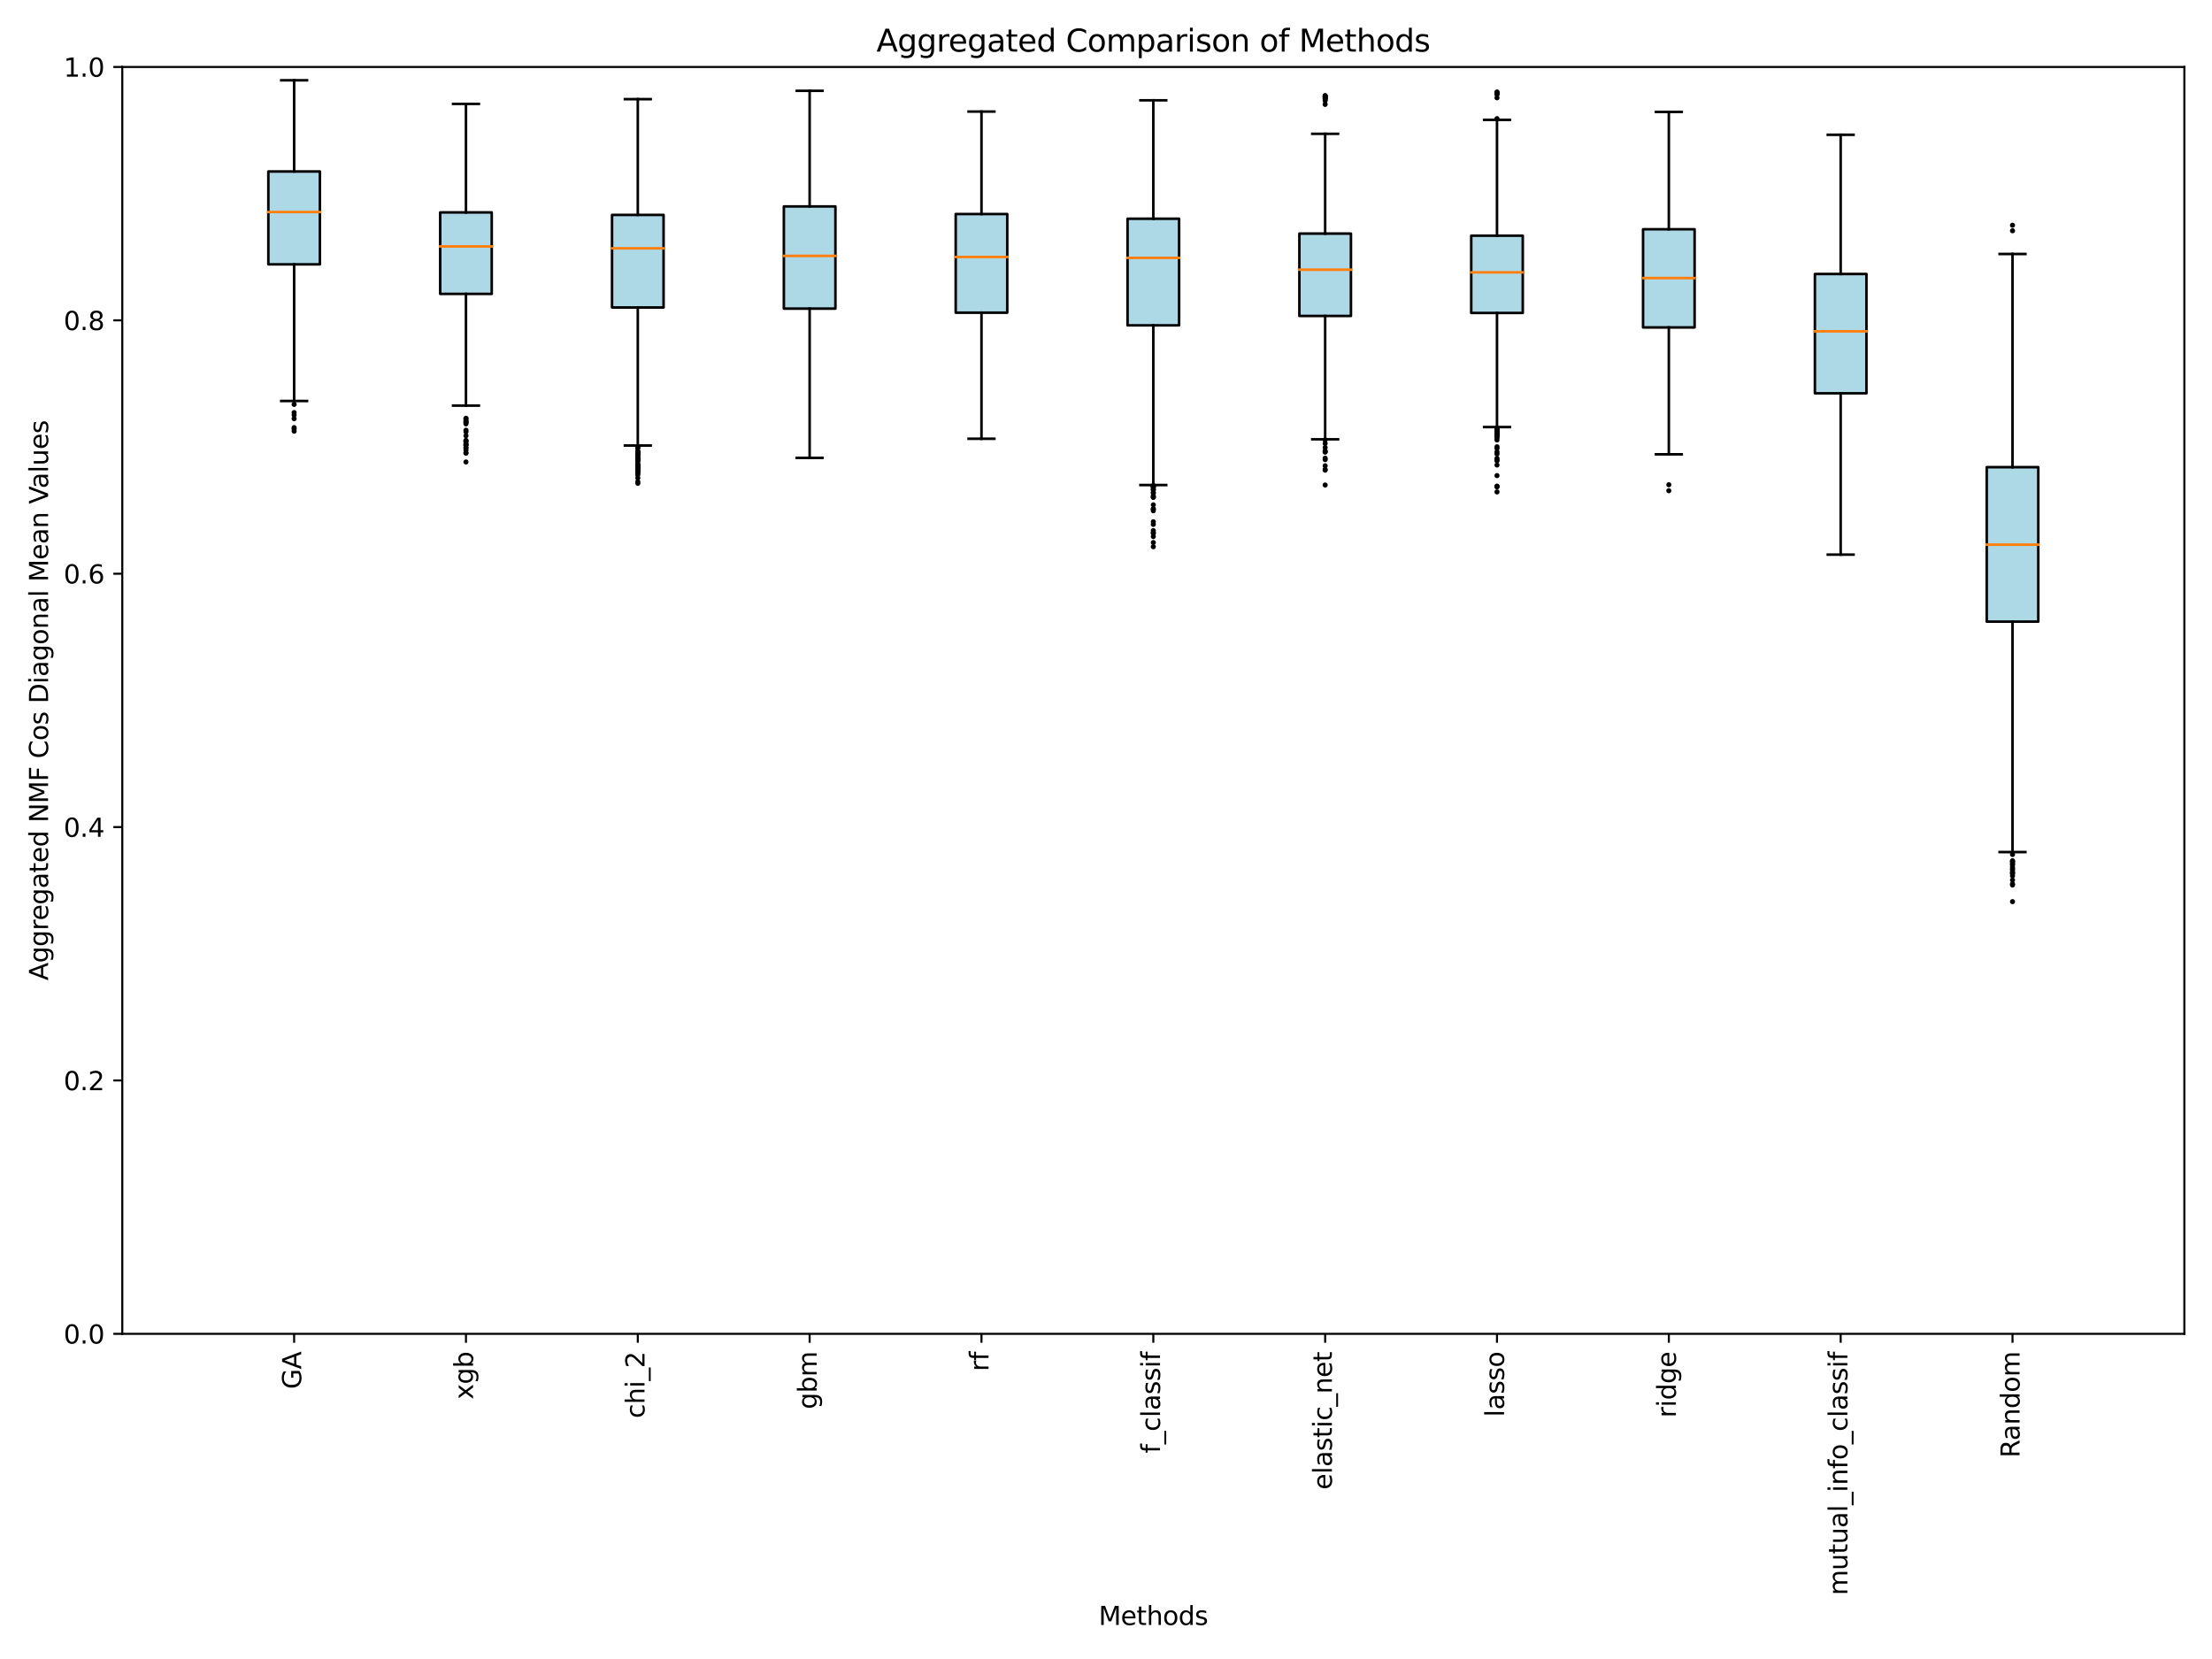 <?xml version="1.0" encoding="utf-8" standalone="no"?>
<!DOCTYPE svg PUBLIC "-//W3C//DTD SVG 1.1//EN"
  "http://www.w3.org/Graphics/SVG/1.1/DTD/svg11.dtd">
<svg xmlns:xlink="http://www.w3.org/1999/xlink" width="864pt" height="648pt" viewBox="0 0 864 648" xmlns="http://www.w3.org/2000/svg" version="1.1">
 <defs>
  <style type="text/css">*{stroke-linejoin: round; stroke-linecap: butt}</style>
 </defs>
 <g id="figure_1">
  <g id="patch_1">
   <path d="M 0 648 
L 864 648 
L 864 0 
L 0 0 
z
" style="fill: #ffffff"/>
  </g>
  <g id="axes_1">
   <g id="patch_2">
    <path d="M 47.765 520.99 
L 853.2 520.99 
L 853.2 26.16 
L 47.765 26.16 
z
" style="fill: #ffffff"/>
   </g>
   <g id="matplotlib.axis_1">
    <g id="xtick_1">
     <g id="line2d_1">
      <defs>
       <path id="m4164002f23" d="M 0 0 
L 0 3.5 
" style="stroke: #000000; stroke-width: 0.8"/>
      </defs>
      <g>
       <use xlink:href="#m4164002f23" x="114.885" y="520.99" style="stroke: #000000; stroke-width: 0.8"/>
      </g>
     </g>
     <g id="text_1">
      <!-- GA -->
      <g transform="translate(117.644 542.579) rotate(-90) scale(0.1 -0.1)">
       <defs>
        <path id="DejaVuSans-47" d="M 3809 666 
L 3809 1919 
L 2778 1919 
L 2778 2438 
L 4434 2438 
L 4434 434 
Q 4069 175 3628 42 
Q 3188 -91 2688 -91 
Q 1594 -91 976 548 
Q 359 1188 359 2328 
Q 359 3472 976 4111 
Q 1594 4750 2688 4750 
Q 3144 4750 3555 4637 
Q 3966 4525 4313 4306 
L 4313 3634 
Q 3963 3931 3569 4081 
Q 3175 4231 2741 4231 
Q 1884 4231 1454 3753 
Q 1025 3275 1025 2328 
Q 1025 1384 1454 906 
Q 1884 428 2741 428 
Q 3075 428 3337 486 
Q 3600 544 3809 666 
z
" transform="scale(0.016)"/>
        <path id="DejaVuSans-41" d="M 2188 4044 
L 1331 1722 
L 3047 1722 
L 2188 4044 
z
M 1831 4666 
L 2547 4666 
L 4325 0 
L 3669 0 
L 3244 1197 
L 1141 1197 
L 716 0 
L 50 0 
L 1831 4666 
z
" transform="scale(0.016)"/>
       </defs>
       <use xlink:href="#DejaVuSans-47"/>
       <use xlink:href="#DejaVuSans-41" x="77.49"/>
      </g>
     </g>
    </g>
    <g id="xtick_2">
     <g id="line2d_2">
      <g>
       <use xlink:href="#m4164002f23" x="182.004" y="520.99" style="stroke: #000000; stroke-width: 0.8"/>
      </g>
     </g>
     <g id="text_2">
      <!-- xgb -->
      <g transform="translate(184.764 546.606) rotate(-90) scale(0.1 -0.1)">
       <defs>
        <path id="DejaVuSans-78" d="M 3513 3500 
L 2247 1797 
L 3578 0 
L 2900 0 
L 1881 1375 
L 863 0 
L 184 0 
L 1544 1831 
L 300 3500 
L 978 3500 
L 1906 2253 
L 2834 3500 
L 3513 3500 
z
" transform="scale(0.016)"/>
        <path id="DejaVuSans-67" d="M 2906 1791 
Q 2906 2416 2648 2759 
Q 2391 3103 1925 3103 
Q 1463 3103 1205 2759 
Q 947 2416 947 1791 
Q 947 1169 1205 825 
Q 1463 481 1925 481 
Q 2391 481 2648 825 
Q 2906 1169 2906 1791 
z
M 3481 434 
Q 3481 -459 3084 -895 
Q 2688 -1331 1869 -1331 
Q 1566 -1331 1297 -1286 
Q 1028 -1241 775 -1147 
L 775 -588 
Q 1028 -725 1275 -790 
Q 1522 -856 1778 -856 
Q 2344 -856 2625 -561 
Q 2906 -266 2906 331 
L 2906 616 
Q 2728 306 2450 153 
Q 2172 0 1784 0 
Q 1141 0 747 490 
Q 353 981 353 1791 
Q 353 2603 747 3093 
Q 1141 3584 1784 3584 
Q 2172 3584 2450 3431 
Q 2728 3278 2906 2969 
L 2906 3500 
L 3481 3500 
L 3481 434 
z
" transform="scale(0.016)"/>
        <path id="DejaVuSans-62" d="M 3116 1747 
Q 3116 2381 2855 2742 
Q 2594 3103 2138 3103 
Q 1681 3103 1420 2742 
Q 1159 2381 1159 1747 
Q 1159 1113 1420 752 
Q 1681 391 2138 391 
Q 2594 391 2855 752 
Q 3116 1113 3116 1747 
z
M 1159 2969 
Q 1341 3281 1617 3432 
Q 1894 3584 2278 3584 
Q 2916 3584 3314 3078 
Q 3713 2572 3713 1747 
Q 3713 922 3314 415 
Q 2916 -91 2278 -91 
Q 1894 -91 1617 61 
Q 1341 213 1159 525 
L 1159 0 
L 581 0 
L 581 4863 
L 1159 4863 
L 1159 2969 
z
" transform="scale(0.016)"/>
       </defs>
       <use xlink:href="#DejaVuSans-78"/>
       <use xlink:href="#DejaVuSans-67" x="59.18"/>
       <use xlink:href="#DejaVuSans-62" x="122.656"/>
      </g>
     </g>
    </g>
    <g id="xtick_3">
     <g id="line2d_3">
      <g>
       <use xlink:href="#m4164002f23" x="249.124" y="520.99" style="stroke: #000000; stroke-width: 0.8"/>
      </g>
     </g>
     <g id="text_3">
      <!-- chi_2 -->
      <g transform="translate(251.744 553.967) rotate(-90) scale(0.1 -0.1)">
       <defs>
        <path id="DejaVuSans-63" d="M 3122 3366 
L 3122 2828 
Q 2878 2963 2633 3030 
Q 2388 3097 2138 3097 
Q 1578 3097 1268 2742 
Q 959 2388 959 1747 
Q 959 1106 1268 751 
Q 1578 397 2138 397 
Q 2388 397 2633 464 
Q 2878 531 3122 666 
L 3122 134 
Q 2881 22 2623 -34 
Q 2366 -91 2075 -91 
Q 1284 -91 818 406 
Q 353 903 353 1747 
Q 353 2603 823 3093 
Q 1294 3584 2113 3584 
Q 2378 3584 2631 3529 
Q 2884 3475 3122 3366 
z
" transform="scale(0.016)"/>
        <path id="DejaVuSans-68" d="M 3513 2113 
L 3513 0 
L 2938 0 
L 2938 2094 
Q 2938 2591 2744 2837 
Q 2550 3084 2163 3084 
Q 1697 3084 1428 2787 
Q 1159 2491 1159 1978 
L 1159 0 
L 581 0 
L 581 4863 
L 1159 4863 
L 1159 2956 
Q 1366 3272 1645 3428 
Q 1925 3584 2291 3584 
Q 2894 3584 3203 3211 
Q 3513 2838 3513 2113 
z
" transform="scale(0.016)"/>
        <path id="DejaVuSans-69" d="M 603 3500 
L 1178 3500 
L 1178 0 
L 603 0 
L 603 3500 
z
M 603 4863 
L 1178 4863 
L 1178 4134 
L 603 4134 
L 603 4863 
z
" transform="scale(0.016)"/>
        <path id="DejaVuSans-5f" d="M 3263 -1063 
L 3263 -1509 
L -63 -1509 
L -63 -1063 
L 3263 -1063 
z
" transform="scale(0.016)"/>
        <path id="DejaVuSans-32" d="M 1228 531 
L 3431 531 
L 3431 0 
L 469 0 
L 469 531 
Q 828 903 1448 1529 
Q 2069 2156 2228 2338 
Q 2531 2678 2651 2914 
Q 2772 3150 2772 3378 
Q 2772 3750 2511 3984 
Q 2250 4219 1831 4219 
Q 1534 4219 1204 4116 
Q 875 4013 500 3803 
L 500 4441 
Q 881 4594 1212 4672 
Q 1544 4750 1819 4750 
Q 2544 4750 2975 4387 
Q 3406 4025 3406 3419 
Q 3406 3131 3298 2873 
Q 3191 2616 2906 2266 
Q 2828 2175 2409 1742 
Q 1991 1309 1228 531 
z
" transform="scale(0.016)"/>
       </defs>
       <use xlink:href="#DejaVuSans-63"/>
       <use xlink:href="#DejaVuSans-68" x="54.98"/>
       <use xlink:href="#DejaVuSans-69" x="118.359"/>
       <use xlink:href="#DejaVuSans-5f" x="146.143"/>
       <use xlink:href="#DejaVuSans-32" x="196.143"/>
      </g>
     </g>
    </g>
    <g id="xtick_4">
     <g id="line2d_4">
      <g>
       <use xlink:href="#m4164002f23" x="316.243" y="520.99" style="stroke: #000000; stroke-width: 0.8"/>
      </g>
     </g>
     <g id="text_4">
      <!-- gbm -->
      <g transform="translate(319.003 550.428) rotate(-90) scale(0.1 -0.1)">
       <defs>
        <path id="DejaVuSans-6d" d="M 3328 2828 
Q 3544 3216 3844 3400 
Q 4144 3584 4550 3584 
Q 5097 3584 5394 3201 
Q 5691 2819 5691 2113 
L 5691 0 
L 5113 0 
L 5113 2094 
Q 5113 2597 4934 2840 
Q 4756 3084 4391 3084 
Q 3944 3084 3684 2787 
Q 3425 2491 3425 1978 
L 3425 0 
L 2847 0 
L 2847 2094 
Q 2847 2600 2669 2842 
Q 2491 3084 2119 3084 
Q 1678 3084 1418 2786 
Q 1159 2488 1159 1978 
L 1159 0 
L 581 0 
L 581 3500 
L 1159 3500 
L 1159 2956 
Q 1356 3278 1631 3431 
Q 1906 3584 2284 3584 
Q 2666 3584 2933 3390 
Q 3200 3197 3328 2828 
z
" transform="scale(0.016)"/>
       </defs>
       <use xlink:href="#DejaVuSans-67"/>
       <use xlink:href="#DejaVuSans-62" x="63.477"/>
       <use xlink:href="#DejaVuSans-6d" x="126.953"/>
      </g>
     </g>
    </g>
    <g id="xtick_5">
     <g id="line2d_5">
      <g>
       <use xlink:href="#m4164002f23" x="383.363" y="520.99" style="stroke: #000000; stroke-width: 0.8"/>
      </g>
     </g>
     <g id="text_5">
      <!-- rf -->
      <g transform="translate(386.122 535.621) rotate(-90) scale(0.1 -0.1)">
       <defs>
        <path id="DejaVuSans-72" d="M 2631 2963 
Q 2534 3019 2420 3045 
Q 2306 3072 2169 3072 
Q 1681 3072 1420 2755 
Q 1159 2438 1159 1844 
L 1159 0 
L 581 0 
L 581 3500 
L 1159 3500 
L 1159 2956 
Q 1341 3275 1631 3429 
Q 1922 3584 2338 3584 
Q 2397 3584 2469 3576 
Q 2541 3569 2628 3553 
L 2631 2963 
z
" transform="scale(0.016)"/>
        <path id="DejaVuSans-66" d="M 2375 4863 
L 2375 4384 
L 1825 4384 
Q 1516 4384 1395 4259 
Q 1275 4134 1275 3809 
L 1275 3500 
L 2222 3500 
L 2222 3053 
L 1275 3053 
L 1275 0 
L 697 0 
L 697 3053 
L 147 3053 
L 147 3500 
L 697 3500 
L 697 3744 
Q 697 4328 969 4595 
Q 1241 4863 1831 4863 
L 2375 4863 
z
" transform="scale(0.016)"/>
       </defs>
       <use xlink:href="#DejaVuSans-72"/>
       <use xlink:href="#DejaVuSans-66" x="41.113"/>
      </g>
     </g>
    </g>
    <g id="xtick_6">
     <g id="line2d_6">
      <g>
       <use xlink:href="#m4164002f23" x="450.483" y="520.99" style="stroke: #000000; stroke-width: 0.8"/>
      </g>
     </g>
     <g id="text_6">
      <!-- f_classif -->
      <g transform="translate(453.103 567.632) rotate(-90) scale(0.1 -0.1)">
       <defs>
        <path id="DejaVuSans-6c" d="M 603 4863 
L 1178 4863 
L 1178 0 
L 603 0 
L 603 4863 
z
" transform="scale(0.016)"/>
        <path id="DejaVuSans-61" d="M 2194 1759 
Q 1497 1759 1228 1600 
Q 959 1441 959 1056 
Q 959 750 1161 570 
Q 1363 391 1709 391 
Q 2188 391 2477 730 
Q 2766 1069 2766 1631 
L 2766 1759 
L 2194 1759 
z
M 3341 1997 
L 3341 0 
L 2766 0 
L 2766 531 
Q 2569 213 2275 61 
Q 1981 -91 1556 -91 
Q 1019 -91 701 211 
Q 384 513 384 1019 
Q 384 1609 779 1909 
Q 1175 2209 1959 2209 
L 2766 2209 
L 2766 2266 
Q 2766 2663 2505 2880 
Q 2244 3097 1772 3097 
Q 1472 3097 1187 3025 
Q 903 2953 641 2809 
L 641 3341 
Q 956 3463 1253 3523 
Q 1550 3584 1831 3584 
Q 2591 3584 2966 3190 
Q 3341 2797 3341 1997 
z
" transform="scale(0.016)"/>
        <path id="DejaVuSans-73" d="M 2834 3397 
L 2834 2853 
Q 2591 2978 2328 3040 
Q 2066 3103 1784 3103 
Q 1356 3103 1142 2972 
Q 928 2841 928 2578 
Q 928 2378 1081 2264 
Q 1234 2150 1697 2047 
L 1894 2003 
Q 2506 1872 2764 1633 
Q 3022 1394 3022 966 
Q 3022 478 2636 193 
Q 2250 -91 1575 -91 
Q 1294 -91 989 -36 
Q 684 19 347 128 
L 347 722 
Q 666 556 975 473 
Q 1284 391 1588 391 
Q 1994 391 2212 530 
Q 2431 669 2431 922 
Q 2431 1156 2273 1281 
Q 2116 1406 1581 1522 
L 1381 1569 
Q 847 1681 609 1914 
Q 372 2147 372 2553 
Q 372 3047 722 3315 
Q 1072 3584 1716 3584 
Q 2034 3584 2315 3537 
Q 2597 3491 2834 3397 
z
" transform="scale(0.016)"/>
       </defs>
       <use xlink:href="#DejaVuSans-66"/>
       <use xlink:href="#DejaVuSans-5f" x="35.205"/>
       <use xlink:href="#DejaVuSans-63" x="85.205"/>
       <use xlink:href="#DejaVuSans-6c" x="140.186"/>
       <use xlink:href="#DejaVuSans-61" x="167.969"/>
       <use xlink:href="#DejaVuSans-73" x="229.248"/>
       <use xlink:href="#DejaVuSans-73" x="281.348"/>
       <use xlink:href="#DejaVuSans-69" x="333.447"/>
       <use xlink:href="#DejaVuSans-66" x="361.23"/>
      </g>
     </g>
    </g>
    <g id="xtick_7">
     <g id="line2d_7">
      <g>
       <use xlink:href="#m4164002f23" x="517.602" y="520.99" style="stroke: #000000; stroke-width: 0.8"/>
      </g>
     </g>
     <g id="text_7">
      <!-- elastic_net -->
      <g transform="translate(520.222 581.867) rotate(-90) scale(0.1 -0.1)">
       <defs>
        <path id="DejaVuSans-65" d="M 3597 1894 
L 3597 1613 
L 953 1613 
Q 991 1019 1311 708 
Q 1631 397 2203 397 
Q 2534 397 2845 478 
Q 3156 559 3463 722 
L 3463 178 
Q 3153 47 2828 -22 
Q 2503 -91 2169 -91 
Q 1331 -91 842 396 
Q 353 884 353 1716 
Q 353 2575 817 3079 
Q 1281 3584 2069 3584 
Q 2775 3584 3186 3129 
Q 3597 2675 3597 1894 
z
M 3022 2063 
Q 3016 2534 2758 2815 
Q 2500 3097 2075 3097 
Q 1594 3097 1305 2825 
Q 1016 2553 972 2059 
L 3022 2063 
z
" transform="scale(0.016)"/>
        <path id="DejaVuSans-74" d="M 1172 4494 
L 1172 3500 
L 2356 3500 
L 2356 3053 
L 1172 3053 
L 1172 1153 
Q 1172 725 1289 603 
Q 1406 481 1766 481 
L 2356 481 
L 2356 0 
L 1766 0 
Q 1100 0 847 248 
Q 594 497 594 1153 
L 594 3053 
L 172 3053 
L 172 3500 
L 594 3500 
L 594 4494 
L 1172 4494 
z
" transform="scale(0.016)"/>
        <path id="DejaVuSans-6e" d="M 3513 2113 
L 3513 0 
L 2938 0 
L 2938 2094 
Q 2938 2591 2744 2837 
Q 2550 3084 2163 3084 
Q 1697 3084 1428 2787 
Q 1159 2491 1159 1978 
L 1159 0 
L 581 0 
L 581 3500 
L 1159 3500 
L 1159 2956 
Q 1366 3272 1645 3428 
Q 1925 3584 2291 3584 
Q 2894 3584 3203 3211 
Q 3513 2838 3513 2113 
z
" transform="scale(0.016)"/>
       </defs>
       <use xlink:href="#DejaVuSans-65"/>
       <use xlink:href="#DejaVuSans-6c" x="61.523"/>
       <use xlink:href="#DejaVuSans-61" x="89.307"/>
       <use xlink:href="#DejaVuSans-73" x="150.586"/>
       <use xlink:href="#DejaVuSans-74" x="202.686"/>
       <use xlink:href="#DejaVuSans-69" x="241.895"/>
       <use xlink:href="#DejaVuSans-63" x="269.678"/>
       <use xlink:href="#DejaVuSans-5f" x="324.658"/>
       <use xlink:href="#DejaVuSans-6e" x="374.658"/>
       <use xlink:href="#DejaVuSans-65" x="438.037"/>
       <use xlink:href="#DejaVuSans-74" x="499.561"/>
      </g>
     </g>
    </g>
    <g id="xtick_8">
     <g id="line2d_8">
      <g>
       <use xlink:href="#m4164002f23" x="584.722" y="520.99" style="stroke: #000000; stroke-width: 0.8"/>
      </g>
     </g>
     <g id="text_8">
      <!-- lasso -->
      <g transform="translate(587.481 553.434) rotate(-90) scale(0.1 -0.1)">
       <defs>
        <path id="DejaVuSans-6f" d="M 1959 3097 
Q 1497 3097 1228 2736 
Q 959 2375 959 1747 
Q 959 1119 1226 758 
Q 1494 397 1959 397 
Q 2419 397 2687 759 
Q 2956 1122 2956 1747 
Q 2956 2369 2687 2733 
Q 2419 3097 1959 3097 
z
M 1959 3584 
Q 2709 3584 3137 3096 
Q 3566 2609 3566 1747 
Q 3566 888 3137 398 
Q 2709 -91 1959 -91 
Q 1206 -91 779 398 
Q 353 888 353 1747 
Q 353 2609 779 3096 
Q 1206 3584 1959 3584 
z
" transform="scale(0.016)"/>
       </defs>
       <use xlink:href="#DejaVuSans-6c"/>
       <use xlink:href="#DejaVuSans-61" x="27.783"/>
       <use xlink:href="#DejaVuSans-73" x="89.062"/>
       <use xlink:href="#DejaVuSans-73" x="141.162"/>
       <use xlink:href="#DejaVuSans-6f" x="193.262"/>
      </g>
     </g>
    </g>
    <g id="xtick_9">
     <g id="line2d_9">
      <g>
       <use xlink:href="#m4164002f23" x="651.841" y="520.99" style="stroke: #000000; stroke-width: 0.8"/>
      </g>
     </g>
     <g id="text_9">
      <!-- ridge -->
      <g transform="translate(654.601 553.729) rotate(-90) scale(0.1 -0.1)">
       <defs>
        <path id="DejaVuSans-64" d="M 2906 2969 
L 2906 4863 
L 3481 4863 
L 3481 0 
L 2906 0 
L 2906 525 
Q 2725 213 2448 61 
Q 2172 -91 1784 -91 
Q 1150 -91 751 415 
Q 353 922 353 1747 
Q 353 2572 751 3078 
Q 1150 3584 1784 3584 
Q 2172 3584 2448 3432 
Q 2725 3281 2906 2969 
z
M 947 1747 
Q 947 1113 1208 752 
Q 1469 391 1925 391 
Q 2381 391 2643 752 
Q 2906 1113 2906 1747 
Q 2906 2381 2643 2742 
Q 2381 3103 1925 3103 
Q 1469 3103 1208 2742 
Q 947 2381 947 1747 
z
" transform="scale(0.016)"/>
       </defs>
       <use xlink:href="#DejaVuSans-72"/>
       <use xlink:href="#DejaVuSans-69" x="41.113"/>
       <use xlink:href="#DejaVuSans-64" x="68.896"/>
       <use xlink:href="#DejaVuSans-67" x="132.373"/>
       <use xlink:href="#DejaVuSans-65" x="195.85"/>
      </g>
     </g>
    </g>
    <g id="xtick_10">
     <g id="line2d_10">
      <g>
       <use xlink:href="#m4164002f23" x="718.961" y="520.99" style="stroke: #000000; stroke-width: 0.8"/>
      </g>
     </g>
     <g id="text_10">
      <!-- mutual_info_classif -->
      <g transform="translate(721.581 623.109) rotate(-90) scale(0.1 -0.1)">
       <defs>
        <path id="DejaVuSans-75" d="M 544 1381 
L 544 3500 
L 1119 3500 
L 1119 1403 
Q 1119 906 1312 657 
Q 1506 409 1894 409 
Q 2359 409 2629 706 
Q 2900 1003 2900 1516 
L 2900 3500 
L 3475 3500 
L 3475 0 
L 2900 0 
L 2900 538 
Q 2691 219 2414 64 
Q 2138 -91 1772 -91 
Q 1169 -91 856 284 
Q 544 659 544 1381 
z
M 1991 3584 
L 1991 3584 
z
" transform="scale(0.016)"/>
       </defs>
       <use xlink:href="#DejaVuSans-6d"/>
       <use xlink:href="#DejaVuSans-75" x="97.412"/>
       <use xlink:href="#DejaVuSans-74" x="160.791"/>
       <use xlink:href="#DejaVuSans-75" x="200"/>
       <use xlink:href="#DejaVuSans-61" x="263.379"/>
       <use xlink:href="#DejaVuSans-6c" x="324.658"/>
       <use xlink:href="#DejaVuSans-5f" x="352.441"/>
       <use xlink:href="#DejaVuSans-69" x="402.441"/>
       <use xlink:href="#DejaVuSans-6e" x="430.225"/>
       <use xlink:href="#DejaVuSans-66" x="493.604"/>
       <use xlink:href="#DejaVuSans-6f" x="528.809"/>
       <use xlink:href="#DejaVuSans-5f" x="589.99"/>
       <use xlink:href="#DejaVuSans-63" x="639.99"/>
       <use xlink:href="#DejaVuSans-6c" x="694.971"/>
       <use xlink:href="#DejaVuSans-61" x="722.754"/>
       <use xlink:href="#DejaVuSans-73" x="784.033"/>
       <use xlink:href="#DejaVuSans-73" x="836.133"/>
       <use xlink:href="#DejaVuSans-69" x="888.232"/>
       <use xlink:href="#DejaVuSans-66" x="916.016"/>
      </g>
     </g>
    </g>
    <g id="xtick_11">
     <g id="line2d_11">
      <g>
       <use xlink:href="#m4164002f23" x="786.08" y="520.99" style="stroke: #000000; stroke-width: 0.8"/>
      </g>
     </g>
     <g id="text_11">
      <!-- Random -->
      <g transform="translate(788.84 569.387) rotate(-90) scale(0.1 -0.1)">
       <defs>
        <path id="DejaVuSans-52" d="M 2841 2188 
Q 3044 2119 3236 1894 
Q 3428 1669 3622 1275 
L 4263 0 
L 3584 0 
L 2988 1197 
Q 2756 1666 2539 1819 
Q 2322 1972 1947 1972 
L 1259 1972 
L 1259 0 
L 628 0 
L 628 4666 
L 2053 4666 
Q 2853 4666 3247 4331 
Q 3641 3997 3641 3322 
Q 3641 2881 3436 2590 
Q 3231 2300 2841 2188 
z
M 1259 4147 
L 1259 2491 
L 2053 2491 
Q 2509 2491 2742 2702 
Q 2975 2913 2975 3322 
Q 2975 3731 2742 3939 
Q 2509 4147 2053 4147 
L 1259 4147 
z
" transform="scale(0.016)"/>
       </defs>
       <use xlink:href="#DejaVuSans-52"/>
       <use xlink:href="#DejaVuSans-61" x="67.232"/>
       <use xlink:href="#DejaVuSans-6e" x="128.512"/>
       <use xlink:href="#DejaVuSans-64" x="191.891"/>
       <use xlink:href="#DejaVuSans-6f" x="255.367"/>
       <use xlink:href="#DejaVuSans-6d" x="316.549"/>
      </g>
     </g>
    </g>
    <g id="text_12">
     <!-- Methods -->
     <g transform="translate(429.125 634.707) scale(0.1 -0.1)">
      <defs>
       <path id="DejaVuSans-4d" d="M 628 4666 
L 1569 4666 
L 2759 1491 
L 3956 4666 
L 4897 4666 
L 4897 0 
L 4281 0 
L 4281 4097 
L 3078 897 
L 2444 897 
L 1241 4097 
L 1241 0 
L 628 0 
L 628 4666 
z
" transform="scale(0.016)"/>
      </defs>
      <use xlink:href="#DejaVuSans-4d"/>
      <use xlink:href="#DejaVuSans-65" x="86.279"/>
      <use xlink:href="#DejaVuSans-74" x="147.803"/>
      <use xlink:href="#DejaVuSans-68" x="187.012"/>
      <use xlink:href="#DejaVuSans-6f" x="250.391"/>
      <use xlink:href="#DejaVuSans-64" x="311.572"/>
      <use xlink:href="#DejaVuSans-73" x="375.049"/>
     </g>
    </g>
   </g>
   <g id="matplotlib.axis_2">
    <g id="ytick_1">
     <g id="line2d_12">
      <defs>
       <path id="m7b99888e12" d="M 0 0 
L -3.5 0 
" style="stroke: #000000; stroke-width: 0.8"/>
      </defs>
      <g>
       <use xlink:href="#m7b99888e12" x="47.765" y="520.99" style="stroke: #000000; stroke-width: 0.8"/>
      </g>
     </g>
     <g id="text_13">
      <!-- 0.0 -->
      <g transform="translate(24.862 524.789) scale(0.1 -0.1)">
       <defs>
        <path id="DejaVuSans-30" d="M 2034 4250 
Q 1547 4250 1301 3770 
Q 1056 3291 1056 2328 
Q 1056 1369 1301 889 
Q 1547 409 2034 409 
Q 2525 409 2770 889 
Q 3016 1369 3016 2328 
Q 3016 3291 2770 3770 
Q 2525 4250 2034 4250 
z
M 2034 4750 
Q 2819 4750 3233 4129 
Q 3647 3509 3647 2328 
Q 3647 1150 3233 529 
Q 2819 -91 2034 -91 
Q 1250 -91 836 529 
Q 422 1150 422 2328 
Q 422 3509 836 4129 
Q 1250 4750 2034 4750 
z
" transform="scale(0.016)"/>
        <path id="DejaVuSans-2e" d="M 684 794 
L 1344 794 
L 1344 0 
L 684 0 
L 684 794 
z
" transform="scale(0.016)"/>
       </defs>
       <use xlink:href="#DejaVuSans-30"/>
       <use xlink:href="#DejaVuSans-2e" x="63.623"/>
       <use xlink:href="#DejaVuSans-30" x="95.41"/>
      </g>
     </g>
    </g>
    <g id="ytick_2">
     <g id="line2d_13">
      <g>
       <use xlink:href="#m7b99888e12" x="47.765" y="422.024" style="stroke: #000000; stroke-width: 0.8"/>
      </g>
     </g>
     <g id="text_14">
      <!-- 0.2 -->
      <g transform="translate(24.862 425.823) scale(0.1 -0.1)">
       <use xlink:href="#DejaVuSans-30"/>
       <use xlink:href="#DejaVuSans-2e" x="63.623"/>
       <use xlink:href="#DejaVuSans-32" x="95.41"/>
      </g>
     </g>
    </g>
    <g id="ytick_3">
     <g id="line2d_14">
      <g>
       <use xlink:href="#m7b99888e12" x="47.765" y="323.058" style="stroke: #000000; stroke-width: 0.8"/>
      </g>
     </g>
     <g id="text_15">
      <!-- 0.4 -->
      <g transform="translate(24.862 326.857) scale(0.1 -0.1)">
       <defs>
        <path id="DejaVuSans-34" d="M 2419 4116 
L 825 1625 
L 2419 1625 
L 2419 4116 
z
M 2253 4666 
L 3047 4666 
L 3047 1625 
L 3713 1625 
L 3713 1100 
L 3047 1100 
L 3047 0 
L 2419 0 
L 2419 1100 
L 313 1100 
L 313 1709 
L 2253 4666 
z
" transform="scale(0.016)"/>
       </defs>
       <use xlink:href="#DejaVuSans-30"/>
       <use xlink:href="#DejaVuSans-2e" x="63.623"/>
       <use xlink:href="#DejaVuSans-34" x="95.41"/>
      </g>
     </g>
    </g>
    <g id="ytick_4">
     <g id="line2d_15">
      <g>
       <use xlink:href="#m7b99888e12" x="47.765" y="224.092" style="stroke: #000000; stroke-width: 0.8"/>
      </g>
     </g>
     <g id="text_16">
      <!-- 0.6 -->
      <g transform="translate(24.862 227.891) scale(0.1 -0.1)">
       <defs>
        <path id="DejaVuSans-36" d="M 2113 2584 
Q 1688 2584 1439 2293 
Q 1191 2003 1191 1497 
Q 1191 994 1439 701 
Q 1688 409 2113 409 
Q 2538 409 2786 701 
Q 3034 994 3034 1497 
Q 3034 2003 2786 2293 
Q 2538 2584 2113 2584 
z
M 3366 4563 
L 3366 3988 
Q 3128 4100 2886 4159 
Q 2644 4219 2406 4219 
Q 1781 4219 1451 3797 
Q 1122 3375 1075 2522 
Q 1259 2794 1537 2939 
Q 1816 3084 2150 3084 
Q 2853 3084 3261 2657 
Q 3669 2231 3669 1497 
Q 3669 778 3244 343 
Q 2819 -91 2113 -91 
Q 1303 -91 875 529 
Q 447 1150 447 2328 
Q 447 3434 972 4092 
Q 1497 4750 2381 4750 
Q 2619 4750 2861 4703 
Q 3103 4656 3366 4563 
z
" transform="scale(0.016)"/>
       </defs>
       <use xlink:href="#DejaVuSans-30"/>
       <use xlink:href="#DejaVuSans-2e" x="63.623"/>
       <use xlink:href="#DejaVuSans-36" x="95.41"/>
      </g>
     </g>
    </g>
    <g id="ytick_5">
     <g id="line2d_16">
      <g>
       <use xlink:href="#m7b99888e12" x="47.765" y="125.126" style="stroke: #000000; stroke-width: 0.8"/>
      </g>
     </g>
     <g id="text_17">
      <!-- 0.8 -->
      <g transform="translate(24.862 128.925) scale(0.1 -0.1)">
       <defs>
        <path id="DejaVuSans-38" d="M 2034 2216 
Q 1584 2216 1326 1975 
Q 1069 1734 1069 1313 
Q 1069 891 1326 650 
Q 1584 409 2034 409 
Q 2484 409 2743 651 
Q 3003 894 3003 1313 
Q 3003 1734 2745 1975 
Q 2488 2216 2034 2216 
z
M 1403 2484 
Q 997 2584 770 2862 
Q 544 3141 544 3541 
Q 544 4100 942 4425 
Q 1341 4750 2034 4750 
Q 2731 4750 3128 4425 
Q 3525 4100 3525 3541 
Q 3525 3141 3298 2862 
Q 3072 2584 2669 2484 
Q 3125 2378 3379 2068 
Q 3634 1759 3634 1313 
Q 3634 634 3220 271 
Q 2806 -91 2034 -91 
Q 1263 -91 848 271 
Q 434 634 434 1313 
Q 434 1759 690 2068 
Q 947 2378 1403 2484 
z
M 1172 3481 
Q 1172 3119 1398 2916 
Q 1625 2713 2034 2713 
Q 2441 2713 2670 2916 
Q 2900 3119 2900 3481 
Q 2900 3844 2670 4047 
Q 2441 4250 2034 4250 
Q 1625 4250 1398 4047 
Q 1172 3844 1172 3481 
z
" transform="scale(0.016)"/>
       </defs>
       <use xlink:href="#DejaVuSans-30"/>
       <use xlink:href="#DejaVuSans-2e" x="63.623"/>
       <use xlink:href="#DejaVuSans-38" x="95.41"/>
      </g>
     </g>
    </g>
    <g id="ytick_6">
     <g id="line2d_17">
      <g>
       <use xlink:href="#m7b99888e12" x="47.765" y="26.16" style="stroke: #000000; stroke-width: 0.8"/>
      </g>
     </g>
     <g id="text_18">
      <!-- 1.0 -->
      <g transform="translate(24.862 29.959) scale(0.1 -0.1)">
       <defs>
        <path id="DejaVuSans-31" d="M 794 531 
L 1825 531 
L 1825 4091 
L 703 3866 
L 703 4441 
L 1819 4666 
L 2450 4666 
L 2450 531 
L 3481 531 
L 3481 0 
L 794 0 
L 794 531 
z
" transform="scale(0.016)"/>
       </defs>
       <use xlink:href="#DejaVuSans-31"/>
       <use xlink:href="#DejaVuSans-2e" x="63.623"/>
       <use xlink:href="#DejaVuSans-30" x="95.41"/>
      </g>
     </g>
    </g>
    <g id="text_19">
     <!-- Aggregated NMF Cos Diagonal Mean Values -->
     <g transform="translate(18.782 382.962) rotate(-90) scale(0.1 -0.1)">
      <defs>
       <path id="DejaVuSans-20" transform="scale(0.016)"/>
       <path id="DejaVuSans-4e" d="M 628 4666 
L 1478 4666 
L 3547 763 
L 3547 4666 
L 4159 4666 
L 4159 0 
L 3309 0 
L 1241 3903 
L 1241 0 
L 628 0 
L 628 4666 
z
" transform="scale(0.016)"/>
       <path id="DejaVuSans-46" d="M 628 4666 
L 3309 4666 
L 3309 4134 
L 1259 4134 
L 1259 2759 
L 3109 2759 
L 3109 2228 
L 1259 2228 
L 1259 0 
L 628 0 
L 628 4666 
z
" transform="scale(0.016)"/>
       <path id="DejaVuSans-43" d="M 4122 4306 
L 4122 3641 
Q 3803 3938 3442 4084 
Q 3081 4231 2675 4231 
Q 1875 4231 1450 3742 
Q 1025 3253 1025 2328 
Q 1025 1406 1450 917 
Q 1875 428 2675 428 
Q 3081 428 3442 575 
Q 3803 722 4122 1019 
L 4122 359 
Q 3791 134 3420 21 
Q 3050 -91 2638 -91 
Q 1578 -91 968 557 
Q 359 1206 359 2328 
Q 359 3453 968 4101 
Q 1578 4750 2638 4750 
Q 3056 4750 3426 4639 
Q 3797 4528 4122 4306 
z
" transform="scale(0.016)"/>
       <path id="DejaVuSans-44" d="M 1259 4147 
L 1259 519 
L 2022 519 
Q 2988 519 3436 956 
Q 3884 1394 3884 2338 
Q 3884 3275 3436 3711 
Q 2988 4147 2022 4147 
L 1259 4147 
z
M 628 4666 
L 1925 4666 
Q 3281 4666 3915 4102 
Q 4550 3538 4550 2338 
Q 4550 1131 3912 565 
Q 3275 0 1925 0 
L 628 0 
L 628 4666 
z
" transform="scale(0.016)"/>
       <path id="DejaVuSans-56" d="M 1831 0 
L 50 4666 
L 709 4666 
L 2188 738 
L 3669 4666 
L 4325 4666 
L 2547 0 
L 1831 0 
z
" transform="scale(0.016)"/>
      </defs>
      <use xlink:href="#DejaVuSans-41"/>
      <use xlink:href="#DejaVuSans-67" x="68.408"/>
      <use xlink:href="#DejaVuSans-67" x="131.885"/>
      <use xlink:href="#DejaVuSans-72" x="195.361"/>
      <use xlink:href="#DejaVuSans-65" x="234.225"/>
      <use xlink:href="#DejaVuSans-67" x="295.748"/>
      <use xlink:href="#DejaVuSans-61" x="359.225"/>
      <use xlink:href="#DejaVuSans-74" x="420.504"/>
      <use xlink:href="#DejaVuSans-65" x="459.713"/>
      <use xlink:href="#DejaVuSans-64" x="521.236"/>
      <use xlink:href="#DejaVuSans-20" x="584.713"/>
      <use xlink:href="#DejaVuSans-4e" x="616.5"/>
      <use xlink:href="#DejaVuSans-4d" x="691.305"/>
      <use xlink:href="#DejaVuSans-46" x="777.584"/>
      <use xlink:href="#DejaVuSans-20" x="835.104"/>
      <use xlink:href="#DejaVuSans-43" x="866.891"/>
      <use xlink:href="#DejaVuSans-6f" x="936.715"/>
      <use xlink:href="#DejaVuSans-73" x="997.896"/>
      <use xlink:href="#DejaVuSans-20" x="1049.996"/>
      <use xlink:href="#DejaVuSans-44" x="1081.783"/>
      <use xlink:href="#DejaVuSans-69" x="1158.785"/>
      <use xlink:href="#DejaVuSans-61" x="1186.568"/>
      <use xlink:href="#DejaVuSans-67" x="1247.848"/>
      <use xlink:href="#DejaVuSans-6f" x="1311.324"/>
      <use xlink:href="#DejaVuSans-6e" x="1372.506"/>
      <use xlink:href="#DejaVuSans-61" x="1435.885"/>
      <use xlink:href="#DejaVuSans-6c" x="1497.164"/>
      <use xlink:href="#DejaVuSans-20" x="1524.947"/>
      <use xlink:href="#DejaVuSans-4d" x="1556.734"/>
      <use xlink:href="#DejaVuSans-65" x="1643.014"/>
      <use xlink:href="#DejaVuSans-61" x="1704.537"/>
      <use xlink:href="#DejaVuSans-6e" x="1765.816"/>
      <use xlink:href="#DejaVuSans-20" x="1829.195"/>
      <use xlink:href="#DejaVuSans-56" x="1860.982"/>
      <use xlink:href="#DejaVuSans-61" x="1921.641"/>
      <use xlink:href="#DejaVuSans-6c" x="1982.92"/>
      <use xlink:href="#DejaVuSans-75" x="2010.703"/>
      <use xlink:href="#DejaVuSans-65" x="2074.082"/>
      <use xlink:href="#DejaVuSans-73" x="2135.605"/>
     </g>
    </g>
   </g>
   <g id="patch_3">
    <path d="M 104.817 103.252 
L 124.953 103.252 
L 124.953 66.973 
L 104.817 66.973 
L 104.817 103.252 
z
" clip-path="url(#pde38f95b9f)" style="fill: #add8e6; stroke: #000000; stroke-linejoin: miter"/>
   </g>
   <g id="line2d_18">
    <path d="M 114.885 103.252 
L 114.885 156.629 
" clip-path="url(#pde38f95b9f)" style="fill: none; stroke: #000000; stroke-linecap: square"/>
   </g>
   <g id="line2d_19">
    <path d="M 114.885 66.973 
L 114.885 31.361 
" clip-path="url(#pde38f95b9f)" style="fill: none; stroke: #000000; stroke-linecap: square"/>
   </g>
   <g id="line2d_20">
    <path d="M 109.851 156.629 
L 119.919 156.629 
" clip-path="url(#pde38f95b9f)" style="fill: none; stroke: #000000; stroke-linecap: square"/>
   </g>
   <g id="line2d_21">
    <path d="M 109.851 31.361 
L 119.919 31.361 
" clip-path="url(#pde38f95b9f)" style="fill: none; stroke: #000000; stroke-linecap: square"/>
   </g>
   <g id="line2d_22">
    <defs>
     <path id="me3a6f9fcc1" d="M 0 0.5 
C 0.133 0.5 0.26 0.447 0.354 0.354 
C 0.447 0.26 0.5 0.133 0.5 0 
C 0.5 -0.133 0.447 -0.26 0.354 -0.354 
C 0.26 -0.447 0.133 -0.5 0 -0.5 
C -0.133 -0.5 -0.26 -0.447 -0.354 -0.354 
C -0.447 -0.26 -0.5 -0.133 -0.5 0 
C -0.5 0.133 -0.447 0.26 -0.354 0.354 
C -0.26 0.447 -0.133 0.5 0 0.5 
z
" style="stroke: #000000"/>
    </defs>
    <g clip-path="url(#pde38f95b9f)">
     <use xlink:href="#me3a6f9fcc1" x="114.885" y="167.018" style="fill-opacity: 0; stroke: #000000"/>
     <use xlink:href="#me3a6f9fcc1" x="114.885" y="161.145" style="fill-opacity: 0; stroke: #000000"/>
     <use xlink:href="#me3a6f9fcc1" x="114.885" y="168.411" style="fill-opacity: 0; stroke: #000000"/>
     <use xlink:href="#me3a6f9fcc1" x="114.885" y="167.545" style="fill-opacity: 0; stroke: #000000"/>
     <use xlink:href="#me3a6f9fcc1" x="114.885" y="157.954" style="fill-opacity: 0; stroke: #000000"/>
     <use xlink:href="#me3a6f9fcc1" x="114.885" y="162.082" style="fill-opacity: 0; stroke: #000000"/>
     <use xlink:href="#me3a6f9fcc1" x="114.885" y="163.553" style="fill-opacity: 0; stroke: #000000"/>
    </g>
   </g>
   <g id="patch_4">
    <path d="M 171.936 114.791 
L 192.072 114.791 
L 192.072 82.963 
L 171.936 82.963 
L 171.936 114.791 
z
" clip-path="url(#pde38f95b9f)" style="fill: #add8e6; stroke: #000000; stroke-linejoin: miter"/>
   </g>
   <g id="line2d_23">
    <path d="M 182.004 114.791 
L 182.004 158.437 
" clip-path="url(#pde38f95b9f)" style="fill: none; stroke: #000000; stroke-linecap: square"/>
   </g>
   <g id="line2d_24">
    <path d="M 182.004 82.963 
L 182.004 40.586 
" clip-path="url(#pde38f95b9f)" style="fill: none; stroke: #000000; stroke-linecap: square"/>
   </g>
   <g id="line2d_25">
    <path d="M 176.97 158.437 
L 187.038 158.437 
" clip-path="url(#pde38f95b9f)" style="fill: none; stroke: #000000; stroke-linecap: square"/>
   </g>
   <g id="line2d_26">
    <path d="M 176.97 40.586 
L 187.038 40.586 
" clip-path="url(#pde38f95b9f)" style="fill: none; stroke: #000000; stroke-linecap: square"/>
   </g>
   <g id="line2d_27">
    <g clip-path="url(#pde38f95b9f)">
     <use xlink:href="#me3a6f9fcc1" x="182.004" y="174.976" style="fill-opacity: 0; stroke: #000000"/>
     <use xlink:href="#me3a6f9fcc1" x="182.004" y="164.465" style="fill-opacity: 0; stroke: #000000"/>
     <use xlink:href="#me3a6f9fcc1" x="182.004" y="168.041" style="fill-opacity: 0; stroke: #000000"/>
     <use xlink:href="#me3a6f9fcc1" x="182.004" y="164.19" style="fill-opacity: 0; stroke: #000000"/>
     <use xlink:href="#me3a6f9fcc1" x="182.004" y="165.561" style="fill-opacity: 0; stroke: #000000"/>
     <use xlink:href="#me3a6f9fcc1" x="182.004" y="164.97" style="fill-opacity: 0; stroke: #000000"/>
     <use xlink:href="#me3a6f9fcc1" x="182.004" y="172.469" style="fill-opacity: 0; stroke: #000000"/>
     <use xlink:href="#me3a6f9fcc1" x="182.004" y="173.986" style="fill-opacity: 0; stroke: #000000"/>
     <use xlink:href="#me3a6f9fcc1" x="182.004" y="163.379" style="fill-opacity: 0; stroke: #000000"/>
     <use xlink:href="#me3a6f9fcc1" x="182.004" y="180.448" style="fill-opacity: 0; stroke: #000000"/>
     <use xlink:href="#me3a6f9fcc1" x="182.004" y="176.877" style="fill-opacity: 0; stroke: #000000"/>
     <use xlink:href="#me3a6f9fcc1" x="182.004" y="175.885" style="fill-opacity: 0; stroke: #000000"/>
     <use xlink:href="#me3a6f9fcc1" x="182.004" y="173.832" style="fill-opacity: 0; stroke: #000000"/>
     <use xlink:href="#me3a6f9fcc1" x="182.004" y="174.944" style="fill-opacity: 0; stroke: #000000"/>
     <use xlink:href="#me3a6f9fcc1" x="182.004" y="168.629" style="fill-opacity: 0; stroke: #000000"/>
     <use xlink:href="#me3a6f9fcc1" x="182.004" y="170.191" style="fill-opacity: 0; stroke: #000000"/>
     <use xlink:href="#me3a6f9fcc1" x="182.004" y="176.995" style="fill-opacity: 0; stroke: #000000"/>
     <use xlink:href="#me3a6f9fcc1" x="182.004" y="173.693" style="fill-opacity: 0; stroke: #000000"/>
     <use xlink:href="#me3a6f9fcc1" x="182.004" y="173.135" style="fill-opacity: 0; stroke: #000000"/>
     <use xlink:href="#me3a6f9fcc1" x="182.004" y="171.998" style="fill-opacity: 0; stroke: #000000"/>
     <use xlink:href="#me3a6f9fcc1" x="182.004" y="172.233" style="fill-opacity: 0; stroke: #000000"/>
     <use xlink:href="#me3a6f9fcc1" x="182.004" y="163.493" style="fill-opacity: 0; stroke: #000000"/>
     <use xlink:href="#me3a6f9fcc1" x="182.004" y="165.082" style="fill-opacity: 0; stroke: #000000"/>
    </g>
   </g>
   <g id="patch_5">
    <path d="M 239.056 120.104 
L 259.192 120.104 
L 259.192 83.947 
L 239.056 83.947 
L 239.056 120.104 
z
" clip-path="url(#pde38f95b9f)" style="fill: #add8e6; stroke: #000000; stroke-linejoin: miter"/>
   </g>
   <g id="line2d_28">
    <path d="M 249.124 120.104 
L 249.124 174.025 
" clip-path="url(#pde38f95b9f)" style="fill: none; stroke: #000000; stroke-linecap: square"/>
   </g>
   <g id="line2d_29">
    <path d="M 249.124 83.947 
L 249.124 38.726 
" clip-path="url(#pde38f95b9f)" style="fill: none; stroke: #000000; stroke-linecap: square"/>
   </g>
   <g id="line2d_30">
    <path d="M 244.09 174.025 
L 254.158 174.025 
" clip-path="url(#pde38f95b9f)" style="fill: none; stroke: #000000; stroke-linecap: square"/>
   </g>
   <g id="line2d_31">
    <path d="M 244.09 38.726 
L 254.158 38.726 
" clip-path="url(#pde38f95b9f)" style="fill: none; stroke: #000000; stroke-linecap: square"/>
   </g>
   <g id="line2d_32">
    <g clip-path="url(#pde38f95b9f)">
     <use xlink:href="#me3a6f9fcc1" x="249.124" y="177.364" style="fill-opacity: 0; stroke: #000000"/>
     <use xlink:href="#me3a6f9fcc1" x="249.124" y="184.484" style="fill-opacity: 0; stroke: #000000"/>
     <use xlink:href="#me3a6f9fcc1" x="249.124" y="183.981" style="fill-opacity: 0; stroke: #000000"/>
     <use xlink:href="#me3a6f9fcc1" x="249.124" y="182.679" style="fill-opacity: 0; stroke: #000000"/>
     <use xlink:href="#me3a6f9fcc1" x="249.124" y="183.012" style="fill-opacity: 0; stroke: #000000"/>
     <use xlink:href="#me3a6f9fcc1" x="249.124" y="182.615" style="fill-opacity: 0; stroke: #000000"/>
     <use xlink:href="#me3a6f9fcc1" x="249.124" y="182.937" style="fill-opacity: 0; stroke: #000000"/>
     <use xlink:href="#me3a6f9fcc1" x="249.124" y="182.545" style="fill-opacity: 0; stroke: #000000"/>
     <use xlink:href="#me3a6f9fcc1" x="249.124" y="182.272" style="fill-opacity: 0; stroke: #000000"/>
     <use xlink:href="#me3a6f9fcc1" x="249.124" y="181.912" style="fill-opacity: 0; stroke: #000000"/>
     <use xlink:href="#me3a6f9fcc1" x="249.124" y="181.548" style="fill-opacity: 0; stroke: #000000"/>
     <use xlink:href="#me3a6f9fcc1" x="249.124" y="178.495" style="fill-opacity: 0; stroke: #000000"/>
     <use xlink:href="#me3a6f9fcc1" x="249.124" y="179.075" style="fill-opacity: 0; stroke: #000000"/>
     <use xlink:href="#me3a6f9fcc1" x="249.124" y="183.785" style="fill-opacity: 0; stroke: #000000"/>
     <use xlink:href="#me3a6f9fcc1" x="249.124" y="175.01" style="fill-opacity: 0; stroke: #000000"/>
     <use xlink:href="#me3a6f9fcc1" x="249.124" y="186.67" style="fill-opacity: 0; stroke: #000000"/>
     <use xlink:href="#me3a6f9fcc1" x="249.124" y="188.791" style="fill-opacity: 0; stroke: #000000"/>
     <use xlink:href="#me3a6f9fcc1" x="249.124" y="176.539" style="fill-opacity: 0; stroke: #000000"/>
     <use xlink:href="#me3a6f9fcc1" x="249.124" y="180.08" style="fill-opacity: 0; stroke: #000000"/>
     <use xlink:href="#me3a6f9fcc1" x="249.124" y="180.105" style="fill-opacity: 0; stroke: #000000"/>
     <use xlink:href="#me3a6f9fcc1" x="249.124" y="179.456" style="fill-opacity: 0; stroke: #000000"/>
     <use xlink:href="#me3a6f9fcc1" x="249.124" y="179.406" style="fill-opacity: 0; stroke: #000000"/>
     <use xlink:href="#me3a6f9fcc1" x="249.124" y="179.122" style="fill-opacity: 0; stroke: #000000"/>
     <use xlink:href="#me3a6f9fcc1" x="249.124" y="177.248" style="fill-opacity: 0; stroke: #000000"/>
     <use xlink:href="#me3a6f9fcc1" x="249.124" y="177.216" style="fill-opacity: 0; stroke: #000000"/>
     <use xlink:href="#me3a6f9fcc1" x="249.124" y="176.604" style="fill-opacity: 0; stroke: #000000"/>
     <use xlink:href="#me3a6f9fcc1" x="249.124" y="176.49" style="fill-opacity: 0; stroke: #000000"/>
     <use xlink:href="#me3a6f9fcc1" x="249.124" y="176.216" style="fill-opacity: 0; stroke: #000000"/>
     <use xlink:href="#me3a6f9fcc1" x="249.124" y="183.477" style="fill-opacity: 0; stroke: #000000"/>
     <use xlink:href="#me3a6f9fcc1" x="249.124" y="182.138" style="fill-opacity: 0; stroke: #000000"/>
     <use xlink:href="#me3a6f9fcc1" x="249.124" y="184.818" style="fill-opacity: 0; stroke: #000000"/>
     <use xlink:href="#me3a6f9fcc1" x="249.124" y="188.141" style="fill-opacity: 0; stroke: #000000"/>
     <use xlink:href="#me3a6f9fcc1" x="249.124" y="177.187" style="fill-opacity: 0; stroke: #000000"/>
     <use xlink:href="#me3a6f9fcc1" x="249.124" y="179.164" style="fill-opacity: 0; stroke: #000000"/>
     <use xlink:href="#me3a6f9fcc1" x="249.124" y="174.875" style="fill-opacity: 0; stroke: #000000"/>
     <use xlink:href="#me3a6f9fcc1" x="249.124" y="181.145" style="fill-opacity: 0; stroke: #000000"/>
     <use xlink:href="#me3a6f9fcc1" x="249.124" y="185.427" style="fill-opacity: 0; stroke: #000000"/>
     <use xlink:href="#me3a6f9fcc1" x="249.124" y="181.693" style="fill-opacity: 0; stroke: #000000"/>
     <use xlink:href="#me3a6f9fcc1" x="249.124" y="178.171" style="fill-opacity: 0; stroke: #000000"/>
     <use xlink:href="#me3a6f9fcc1" x="249.124" y="176.511" style="fill-opacity: 0; stroke: #000000"/>
     <use xlink:href="#me3a6f9fcc1" x="249.124" y="176.406" style="fill-opacity: 0; stroke: #000000"/>
     <use xlink:href="#me3a6f9fcc1" x="249.124" y="176.992" style="fill-opacity: 0; stroke: #000000"/>
     <use xlink:href="#me3a6f9fcc1" x="249.124" y="177.549" style="fill-opacity: 0; stroke: #000000"/>
     <use xlink:href="#me3a6f9fcc1" x="249.124" y="177.145" style="fill-opacity: 0; stroke: #000000"/>
    </g>
   </g>
   <g id="patch_6">
    <path d="M 306.175 120.543 
L 326.311 120.543 
L 326.311 80.629 
L 306.175 80.629 
L 306.175 120.543 
z
" clip-path="url(#pde38f95b9f)" style="fill: #add8e6; stroke: #000000; stroke-linejoin: miter"/>
   </g>
   <g id="line2d_33">
    <path d="M 316.243 120.543 
L 316.243 178.842 
" clip-path="url(#pde38f95b9f)" style="fill: none; stroke: #000000; stroke-linecap: square"/>
   </g>
   <g id="line2d_34">
    <path d="M 316.243 80.629 
L 316.243 35.476 
" clip-path="url(#pde38f95b9f)" style="fill: none; stroke: #000000; stroke-linecap: square"/>
   </g>
   <g id="line2d_35">
    <path d="M 311.209 178.842 
L 321.277 178.842 
" clip-path="url(#pde38f95b9f)" style="fill: none; stroke: #000000; stroke-linecap: square"/>
   </g>
   <g id="line2d_36">
    <path d="M 311.209 35.476 
L 321.277 35.476 
" clip-path="url(#pde38f95b9f)" style="fill: none; stroke: #000000; stroke-linecap: square"/>
   </g>
   <g id="line2d_37"/>
   <g id="patch_7">
    <path d="M 373.295 122.137 
L 393.431 122.137 
L 393.431 83.607 
L 373.295 83.607 
L 373.295 122.137 
z
" clip-path="url(#pde38f95b9f)" style="fill: #add8e6; stroke: #000000; stroke-linejoin: miter"/>
   </g>
   <g id="line2d_38">
    <path d="M 383.363 122.137 
L 383.363 171.369 
" clip-path="url(#pde38f95b9f)" style="fill: none; stroke: #000000; stroke-linecap: square"/>
   </g>
   <g id="line2d_39">
    <path d="M 383.363 83.607 
L 383.363 43.581 
" clip-path="url(#pde38f95b9f)" style="fill: none; stroke: #000000; stroke-linecap: square"/>
   </g>
   <g id="line2d_40">
    <path d="M 378.329 171.369 
L 388.397 171.369 
" clip-path="url(#pde38f95b9f)" style="fill: none; stroke: #000000; stroke-linecap: square"/>
   </g>
   <g id="line2d_41">
    <path d="M 378.329 43.581 
L 388.397 43.581 
" clip-path="url(#pde38f95b9f)" style="fill: none; stroke: #000000; stroke-linecap: square"/>
   </g>
   <g id="line2d_42"/>
   <g id="patch_8">
    <path d="M 440.415 127.077 
L 460.55 127.077 
L 460.55 85.435 
L 440.415 85.435 
L 440.415 127.077 
z
" clip-path="url(#pde38f95b9f)" style="fill: #add8e6; stroke: #000000; stroke-linejoin: miter"/>
   </g>
   <g id="line2d_43">
    <path d="M 450.483 127.077 
L 450.483 189.458 
" clip-path="url(#pde38f95b9f)" style="fill: none; stroke: #000000; stroke-linecap: square"/>
   </g>
   <g id="line2d_44">
    <path d="M 450.483 85.435 
L 450.483 39.187 
" clip-path="url(#pde38f95b9f)" style="fill: none; stroke: #000000; stroke-linecap: square"/>
   </g>
   <g id="line2d_45">
    <path d="M 445.449 189.458 
L 455.516 189.458 
" clip-path="url(#pde38f95b9f)" style="fill: none; stroke: #000000; stroke-linecap: square"/>
   </g>
   <g id="line2d_46">
    <path d="M 445.449 39.187 
L 455.516 39.187 
" clip-path="url(#pde38f95b9f)" style="fill: none; stroke: #000000; stroke-linecap: square"/>
   </g>
   <g id="line2d_47">
    <g clip-path="url(#pde38f95b9f)">
     <use xlink:href="#me3a6f9fcc1" x="450.483" y="209.582" style="fill-opacity: 0; stroke: #000000"/>
     <use xlink:href="#me3a6f9fcc1" x="450.483" y="208.327" style="fill-opacity: 0; stroke: #000000"/>
     <use xlink:href="#me3a6f9fcc1" x="450.483" y="204.816" style="fill-opacity: 0; stroke: #000000"/>
     <use xlink:href="#me3a6f9fcc1" x="450.483" y="207.251" style="fill-opacity: 0; stroke: #000000"/>
     <use xlink:href="#me3a6f9fcc1" x="450.483" y="197.193" style="fill-opacity: 0; stroke: #000000"/>
     <use xlink:href="#me3a6f9fcc1" x="450.483" y="203.789" style="fill-opacity: 0; stroke: #000000"/>
     <use xlink:href="#me3a6f9fcc1" x="450.483" y="190.17" style="fill-opacity: 0; stroke: #000000"/>
     <use xlink:href="#me3a6f9fcc1" x="450.483" y="189.978" style="fill-opacity: 0; stroke: #000000"/>
     <use xlink:href="#me3a6f9fcc1" x="450.483" y="189.925" style="fill-opacity: 0; stroke: #000000"/>
     <use xlink:href="#me3a6f9fcc1" x="450.483" y="211.905" style="fill-opacity: 0; stroke: #000000"/>
     <use xlink:href="#me3a6f9fcc1" x="450.483" y="190.594" style="fill-opacity: 0; stroke: #000000"/>
     <use xlink:href="#me3a6f9fcc1" x="450.483" y="198.878" style="fill-opacity: 0; stroke: #000000"/>
     <use xlink:href="#me3a6f9fcc1" x="450.483" y="198.76" style="fill-opacity: 0; stroke: #000000"/>
     <use xlink:href="#me3a6f9fcc1" x="450.483" y="192.617" style="fill-opacity: 0; stroke: #000000"/>
     <use xlink:href="#me3a6f9fcc1" x="450.483" y="192.399" style="fill-opacity: 0; stroke: #000000"/>
     <use xlink:href="#me3a6f9fcc1" x="450.483" y="208" style="fill-opacity: 0; stroke: #000000"/>
     <use xlink:href="#me3a6f9fcc1" x="450.483" y="199.512" style="fill-opacity: 0; stroke: #000000"/>
     <use xlink:href="#me3a6f9fcc1" x="450.483" y="213.542" style="fill-opacity: 0; stroke: #000000"/>
     <use xlink:href="#me3a6f9fcc1" x="450.483" y="189.613" style="fill-opacity: 0; stroke: #000000"/>
     <use xlink:href="#me3a6f9fcc1" x="450.483" y="193.682" style="fill-opacity: 0; stroke: #000000"/>
     <use xlink:href="#me3a6f9fcc1" x="450.483" y="194.291" style="fill-opacity: 0; stroke: #000000"/>
     <use xlink:href="#me3a6f9fcc1" x="450.483" y="194.185" style="fill-opacity: 0; stroke: #000000"/>
     <use xlink:href="#me3a6f9fcc1" x="450.483" y="191.216" style="fill-opacity: 0; stroke: #000000"/>
     <use xlink:href="#me3a6f9fcc1" x="450.483" y="191.405" style="fill-opacity: 0; stroke: #000000"/>
    </g>
   </g>
   <g id="patch_9">
    <path d="M 507.534 123.411 
L 527.67 123.411 
L 527.67 91.241 
L 507.534 91.241 
L 507.534 123.411 
z
" clip-path="url(#pde38f95b9f)" style="fill: #add8e6; stroke: #000000; stroke-linejoin: miter"/>
   </g>
   <g id="line2d_48">
    <path d="M 517.602 123.411 
L 517.602 171.588 
" clip-path="url(#pde38f95b9f)" style="fill: none; stroke: #000000; stroke-linecap: square"/>
   </g>
   <g id="line2d_49">
    <path d="M 517.602 91.241 
L 517.602 52.265 
" clip-path="url(#pde38f95b9f)" style="fill: none; stroke: #000000; stroke-linecap: square"/>
   </g>
   <g id="line2d_50">
    <path d="M 512.568 171.588 
L 522.636 171.588 
" clip-path="url(#pde38f95b9f)" style="fill: none; stroke: #000000; stroke-linecap: square"/>
   </g>
   <g id="line2d_51">
    <path d="M 512.568 52.265 
L 522.636 52.265 
" clip-path="url(#pde38f95b9f)" style="fill: none; stroke: #000000; stroke-linecap: square"/>
   </g>
   <g id="line2d_52">
    <g clip-path="url(#pde38f95b9f)">
     <use xlink:href="#me3a6f9fcc1" x="517.602" y="189.443" style="fill-opacity: 0; stroke: #000000"/>
     <use xlink:href="#me3a6f9fcc1" x="517.602" y="171.822" style="fill-opacity: 0; stroke: #000000"/>
     <use xlink:href="#me3a6f9fcc1" x="517.602" y="179.517" style="fill-opacity: 0; stroke: #000000"/>
     <use xlink:href="#me3a6f9fcc1" x="517.602" y="173.195" style="fill-opacity: 0; stroke: #000000"/>
     <use xlink:href="#me3a6f9fcc1" x="517.602" y="176.451" style="fill-opacity: 0; stroke: #000000"/>
     <use xlink:href="#me3a6f9fcc1" x="517.602" y="176.578" style="fill-opacity: 0; stroke: #000000"/>
     <use xlink:href="#me3a6f9fcc1" x="517.602" y="183.636" style="fill-opacity: 0; stroke: #000000"/>
     <use xlink:href="#me3a6f9fcc1" x="517.602" y="176.121" style="fill-opacity: 0; stroke: #000000"/>
     <use xlink:href="#me3a6f9fcc1" x="517.602" y="181.933" style="fill-opacity: 0; stroke: #000000"/>
     <use xlink:href="#me3a6f9fcc1" x="517.602" y="183.373" style="fill-opacity: 0; stroke: #000000"/>
     <use xlink:href="#me3a6f9fcc1" x="517.602" y="174.797" style="fill-opacity: 0; stroke: #000000"/>
     <use xlink:href="#me3a6f9fcc1" x="517.602" y="178.969" style="fill-opacity: 0; stroke: #000000"/>
     <use xlink:href="#me3a6f9fcc1" x="517.602" y="40.78" style="fill-opacity: 0; stroke: #000000"/>
     <use xlink:href="#me3a6f9fcc1" x="517.602" y="39.305" style="fill-opacity: 0; stroke: #000000"/>
     <use xlink:href="#me3a6f9fcc1" x="517.602" y="38.731" style="fill-opacity: 0; stroke: #000000"/>
     <use xlink:href="#me3a6f9fcc1" x="517.602" y="38.442" style="fill-opacity: 0; stroke: #000000"/>
     <use xlink:href="#me3a6f9fcc1" x="517.602" y="38.386" style="fill-opacity: 0; stroke: #000000"/>
     <use xlink:href="#me3a6f9fcc1" x="517.602" y="38.141" style="fill-opacity: 0; stroke: #000000"/>
     <use xlink:href="#me3a6f9fcc1" x="517.602" y="37.786" style="fill-opacity: 0; stroke: #000000"/>
     <use xlink:href="#me3a6f9fcc1" x="517.602" y="37.554" style="fill-opacity: 0; stroke: #000000"/>
     <use xlink:href="#me3a6f9fcc1" x="517.602" y="37.405" style="fill-opacity: 0; stroke: #000000"/>
     <use xlink:href="#me3a6f9fcc1" x="517.602" y="37.402" style="fill-opacity: 0; stroke: #000000"/>
    </g>
   </g>
   <g id="patch_10">
    <path d="M 574.654 122.232 
L 594.79 122.232 
L 594.79 92.06 
L 574.654 92.06 
L 574.654 122.232 
z
" clip-path="url(#pde38f95b9f)" style="fill: #add8e6; stroke: #000000; stroke-linejoin: miter"/>
   </g>
   <g id="line2d_53">
    <path d="M 584.722 122.232 
L 584.722 166.808 
" clip-path="url(#pde38f95b9f)" style="fill: none; stroke: #000000; stroke-linecap: square"/>
   </g>
   <g id="line2d_54">
    <path d="M 584.722 92.06 
L 584.722 46.815 
" clip-path="url(#pde38f95b9f)" style="fill: none; stroke: #000000; stroke-linecap: square"/>
   </g>
   <g id="line2d_55">
    <path d="M 579.688 166.808 
L 589.756 166.808 
" clip-path="url(#pde38f95b9f)" style="fill: none; stroke: #000000; stroke-linecap: square"/>
   </g>
   <g id="line2d_56">
    <path d="M 579.688 46.815 
L 589.756 46.815 
" clip-path="url(#pde38f95b9f)" style="fill: none; stroke: #000000; stroke-linecap: square"/>
   </g>
   <g id="line2d_57">
    <g clip-path="url(#pde38f95b9f)">
     <use xlink:href="#me3a6f9fcc1" x="584.722" y="190.113" style="fill-opacity: 0; stroke: #000000"/>
     <use xlink:href="#me3a6f9fcc1" x="584.722" y="190.108" style="fill-opacity: 0; stroke: #000000"/>
     <use xlink:href="#me3a6f9fcc1" x="584.722" y="189.869" style="fill-opacity: 0; stroke: #000000"/>
     <use xlink:href="#me3a6f9fcc1" x="584.722" y="168.005" style="fill-opacity: 0; stroke: #000000"/>
     <use xlink:href="#me3a6f9fcc1" x="584.722" y="167.721" style="fill-opacity: 0; stroke: #000000"/>
     <use xlink:href="#me3a6f9fcc1" x="584.722" y="169.816" style="fill-opacity: 0; stroke: #000000"/>
     <use xlink:href="#me3a6f9fcc1" x="584.722" y="192.145" style="fill-opacity: 0; stroke: #000000"/>
     <use xlink:href="#me3a6f9fcc1" x="584.722" y="167.581" style="fill-opacity: 0; stroke: #000000"/>
     <use xlink:href="#me3a6f9fcc1" x="584.722" y="168.425" style="fill-opacity: 0; stroke: #000000"/>
     <use xlink:href="#me3a6f9fcc1" x="584.722" y="168.144" style="fill-opacity: 0; stroke: #000000"/>
     <use xlink:href="#me3a6f9fcc1" x="584.722" y="169.342" style="fill-opacity: 0; stroke: #000000"/>
     <use xlink:href="#me3a6f9fcc1" x="584.722" y="169.737" style="fill-opacity: 0; stroke: #000000"/>
     <use xlink:href="#me3a6f9fcc1" x="584.722" y="168.486" style="fill-opacity: 0; stroke: #000000"/>
     <use xlink:href="#me3a6f9fcc1" x="584.722" y="175.133" style="fill-opacity: 0; stroke: #000000"/>
     <use xlink:href="#me3a6f9fcc1" x="584.722" y="167.632" style="fill-opacity: 0; stroke: #000000"/>
     <use xlink:href="#me3a6f9fcc1" x="584.722" y="168.246" style="fill-opacity: 0; stroke: #000000"/>
     <use xlink:href="#me3a6f9fcc1" x="584.722" y="174.504" style="fill-opacity: 0; stroke: #000000"/>
     <use xlink:href="#me3a6f9fcc1" x="584.722" y="171.848" style="fill-opacity: 0; stroke: #000000"/>
     <use xlink:href="#me3a6f9fcc1" x="584.722" y="170.741" style="fill-opacity: 0; stroke: #000000"/>
     <use xlink:href="#me3a6f9fcc1" x="584.722" y="170.252" style="fill-opacity: 0; stroke: #000000"/>
     <use xlink:href="#me3a6f9fcc1" x="584.722" y="169.001" style="fill-opacity: 0; stroke: #000000"/>
     <use xlink:href="#me3a6f9fcc1" x="584.722" y="185.771" style="fill-opacity: 0; stroke: #000000"/>
     <use xlink:href="#me3a6f9fcc1" x="584.722" y="181.636" style="fill-opacity: 0; stroke: #000000"/>
     <use xlink:href="#me3a6f9fcc1" x="584.722" y="168.365" style="fill-opacity: 0; stroke: #000000"/>
     <use xlink:href="#me3a6f9fcc1" x="584.722" y="179.651" style="fill-opacity: 0; stroke: #000000"/>
     <use xlink:href="#me3a6f9fcc1" x="584.722" y="167.771" style="fill-opacity: 0; stroke: #000000"/>
     <use xlink:href="#me3a6f9fcc1" x="584.722" y="179.978" style="fill-opacity: 0; stroke: #000000"/>
     <use xlink:href="#me3a6f9fcc1" x="584.722" y="179.034" style="fill-opacity: 0; stroke: #000000"/>
     <use xlink:href="#me3a6f9fcc1" x="584.722" y="177.332" style="fill-opacity: 0; stroke: #000000"/>
     <use xlink:href="#me3a6f9fcc1" x="584.722" y="176.531" style="fill-opacity: 0; stroke: #000000"/>
     <use xlink:href="#me3a6f9fcc1" x="584.722" y="170.858" style="fill-opacity: 0; stroke: #000000"/>
     <use xlink:href="#me3a6f9fcc1" x="584.722" y="169.231" style="fill-opacity: 0; stroke: #000000"/>
     <use xlink:href="#me3a6f9fcc1" x="584.722" y="168.467" style="fill-opacity: 0; stroke: #000000"/>
     <use xlink:href="#me3a6f9fcc1" x="584.722" y="46.344" style="fill-opacity: 0; stroke: #000000"/>
     <use xlink:href="#me3a6f9fcc1" x="584.722" y="36.653" style="fill-opacity: 0; stroke: #000000"/>
     <use xlink:href="#me3a6f9fcc1" x="584.722" y="36.539" style="fill-opacity: 0; stroke: #000000"/>
     <use xlink:href="#me3a6f9fcc1" x="584.722" y="36.313" style="fill-opacity: 0; stroke: #000000"/>
     <use xlink:href="#me3a6f9fcc1" x="584.722" y="36.097" style="fill-opacity: 0; stroke: #000000"/>
     <use xlink:href="#me3a6f9fcc1" x="584.722" y="36.878" style="fill-opacity: 0; stroke: #000000"/>
     <use xlink:href="#me3a6f9fcc1" x="584.722" y="35.947" style="fill-opacity: 0; stroke: #000000"/>
     <use xlink:href="#me3a6f9fcc1" x="584.722" y="38.206" style="fill-opacity: 0; stroke: #000000"/>
    </g>
   </g>
   <g id="patch_11">
    <path d="M 641.773 127.892 
L 661.909 127.892 
L 661.909 89.551 
L 641.773 89.551 
L 641.773 127.892 
z
" clip-path="url(#pde38f95b9f)" style="fill: #add8e6; stroke: #000000; stroke-linejoin: miter"/>
   </g>
   <g id="line2d_58">
    <path d="M 651.841 127.892 
L 651.841 177.458 
" clip-path="url(#pde38f95b9f)" style="fill: none; stroke: #000000; stroke-linecap: square"/>
   </g>
   <g id="line2d_59">
    <path d="M 651.841 89.551 
L 651.841 43.712 
" clip-path="url(#pde38f95b9f)" style="fill: none; stroke: #000000; stroke-linecap: square"/>
   </g>
   <g id="line2d_60">
    <path d="M 646.807 177.458 
L 656.875 177.458 
" clip-path="url(#pde38f95b9f)" style="fill: none; stroke: #000000; stroke-linecap: square"/>
   </g>
   <g id="line2d_61">
    <path d="M 646.807 43.712 
L 656.875 43.712 
" clip-path="url(#pde38f95b9f)" style="fill: none; stroke: #000000; stroke-linecap: square"/>
   </g>
   <g id="line2d_62">
    <g clip-path="url(#pde38f95b9f)">
     <use xlink:href="#me3a6f9fcc1" x="651.841" y="189.343" style="fill-opacity: 0; stroke: #000000"/>
     <use xlink:href="#me3a6f9fcc1" x="651.841" y="191.674" style="fill-opacity: 0; stroke: #000000"/>
    </g>
   </g>
   <g id="patch_12">
    <path d="M 708.893 153.618 
L 729.029 153.618 
L 729.029 107.023 
L 708.893 107.023 
L 708.893 153.618 
z
" clip-path="url(#pde38f95b9f)" style="fill: #add8e6; stroke: #000000; stroke-linejoin: miter"/>
   </g>
   <g id="line2d_63">
    <path d="M 718.961 153.618 
L 718.961 216.636 
" clip-path="url(#pde38f95b9f)" style="fill: none; stroke: #000000; stroke-linecap: square"/>
   </g>
   <g id="line2d_64">
    <path d="M 718.961 107.023 
L 718.961 52.65 
" clip-path="url(#pde38f95b9f)" style="fill: none; stroke: #000000; stroke-linecap: square"/>
   </g>
   <g id="line2d_65">
    <path d="M 713.927 216.636 
L 723.995 216.636 
" clip-path="url(#pde38f95b9f)" style="fill: none; stroke: #000000; stroke-linecap: square"/>
   </g>
   <g id="line2d_66">
    <path d="M 713.927 52.65 
L 723.995 52.65 
" clip-path="url(#pde38f95b9f)" style="fill: none; stroke: #000000; stroke-linecap: square"/>
   </g>
   <g id="line2d_67"/>
   <g id="patch_13">
    <path d="M 776.012 242.805 
L 796.148 242.805 
L 796.148 182.476 
L 776.012 182.476 
L 776.012 242.805 
z
" clip-path="url(#pde38f95b9f)" style="fill: #add8e6; stroke: #000000; stroke-linejoin: miter"/>
   </g>
   <g id="line2d_68">
    <path d="M 786.08 242.805 
L 786.08 332.816 
" clip-path="url(#pde38f95b9f)" style="fill: none; stroke: #000000; stroke-linecap: square"/>
   </g>
   <g id="line2d_69">
    <path d="M 786.08 182.476 
L 786.08 99.213 
" clip-path="url(#pde38f95b9f)" style="fill: none; stroke: #000000; stroke-linecap: square"/>
   </g>
   <g id="line2d_70">
    <path d="M 781.046 332.816 
L 791.114 332.816 
" clip-path="url(#pde38f95b9f)" style="fill: none; stroke: #000000; stroke-linecap: square"/>
   </g>
   <g id="line2d_71">
    <path d="M 781.046 99.213 
L 791.114 99.213 
" clip-path="url(#pde38f95b9f)" style="fill: none; stroke: #000000; stroke-linecap: square"/>
   </g>
   <g id="line2d_72">
    <g clip-path="url(#pde38f95b9f)">
     <use xlink:href="#me3a6f9fcc1" x="786.08" y="336.418" style="fill-opacity: 0; stroke: #000000"/>
     <use xlink:href="#me3a6f9fcc1" x="786.08" y="342.097" style="fill-opacity: 0; stroke: #000000"/>
     <use xlink:href="#me3a6f9fcc1" x="786.08" y="339.326" style="fill-opacity: 0; stroke: #000000"/>
     <use xlink:href="#me3a6f9fcc1" x="786.08" y="336.221" style="fill-opacity: 0; stroke: #000000"/>
     <use xlink:href="#me3a6f9fcc1" x="786.08" y="333.754" style="fill-opacity: 0; stroke: #000000"/>
     <use xlink:href="#me3a6f9fcc1" x="786.08" y="341.05" style="fill-opacity: 0; stroke: #000000"/>
     <use xlink:href="#me3a6f9fcc1" x="786.08" y="345.675" style="fill-opacity: 0; stroke: #000000"/>
     <use xlink:href="#me3a6f9fcc1" x="786.08" y="339.729" style="fill-opacity: 0; stroke: #000000"/>
     <use xlink:href="#me3a6f9fcc1" x="786.08" y="352.174" style="fill-opacity: 0; stroke: #000000"/>
     <use xlink:href="#me3a6f9fcc1" x="786.08" y="337.429" style="fill-opacity: 0; stroke: #000000"/>
     <use xlink:href="#me3a6f9fcc1" x="786.08" y="336.806" style="fill-opacity: 0; stroke: #000000"/>
     <use xlink:href="#me3a6f9fcc1" x="786.08" y="340.537" style="fill-opacity: 0; stroke: #000000"/>
     <use xlink:href="#me3a6f9fcc1" x="786.08" y="337.775" style="fill-opacity: 0; stroke: #000000"/>
     <use xlink:href="#me3a6f9fcc1" x="786.08" y="341.182" style="fill-opacity: 0; stroke: #000000"/>
     <use xlink:href="#me3a6f9fcc1" x="786.08" y="345.245" style="fill-opacity: 0; stroke: #000000"/>
     <use xlink:href="#me3a6f9fcc1" x="786.08" y="338.592" style="fill-opacity: 0; stroke: #000000"/>
     <use xlink:href="#me3a6f9fcc1" x="786.08" y="343.738" style="fill-opacity: 0; stroke: #000000"/>
     <use xlink:href="#me3a6f9fcc1" x="786.08" y="87.978" style="fill-opacity: 0; stroke: #000000"/>
     <use xlink:href="#me3a6f9fcc1" x="786.08" y="90.137" style="fill-opacity: 0; stroke: #000000"/>
    </g>
   </g>
   <g id="line2d_73">
    <path d="M 104.817 82.82 
L 124.953 82.82 
" clip-path="url(#pde38f95b9f)" style="fill: none; stroke: #ff7f0e; stroke-linecap: square"/>
   </g>
   <g id="line2d_74">
    <path d="M 171.936 96.26 
L 192.072 96.26 
" clip-path="url(#pde38f95b9f)" style="fill: none; stroke: #ff7f0e; stroke-linecap: square"/>
   </g>
   <g id="line2d_75">
    <path d="M 239.056 96.992 
L 259.192 96.992 
" clip-path="url(#pde38f95b9f)" style="fill: none; stroke: #ff7f0e; stroke-linecap: square"/>
   </g>
   <g id="line2d_76">
    <path d="M 306.175 99.948 
L 326.311 99.948 
" clip-path="url(#pde38f95b9f)" style="fill: none; stroke: #ff7f0e; stroke-linecap: square"/>
   </g>
   <g id="line2d_77">
    <path d="M 373.295 100.369 
L 393.431 100.369 
" clip-path="url(#pde38f95b9f)" style="fill: none; stroke: #ff7f0e; stroke-linecap: square"/>
   </g>
   <g id="line2d_78">
    <path d="M 440.415 100.725 
L 460.55 100.725 
" clip-path="url(#pde38f95b9f)" style="fill: none; stroke: #ff7f0e; stroke-linecap: square"/>
   </g>
   <g id="line2d_79">
    <path d="M 507.534 105.34 
L 527.67 105.34 
" clip-path="url(#pde38f95b9f)" style="fill: none; stroke: #ff7f0e; stroke-linecap: square"/>
   </g>
   <g id="line2d_80">
    <path d="M 574.654 106.383 
L 594.79 106.383 
" clip-path="url(#pde38f95b9f)" style="fill: none; stroke: #ff7f0e; stroke-linecap: square"/>
   </g>
   <g id="line2d_81">
    <path d="M 641.773 108.609 
L 661.909 108.609 
" clip-path="url(#pde38f95b9f)" style="fill: none; stroke: #ff7f0e; stroke-linecap: square"/>
   </g>
   <g id="line2d_82">
    <path d="M 708.893 129.415 
L 729.029 129.415 
" clip-path="url(#pde38f95b9f)" style="fill: none; stroke: #ff7f0e; stroke-linecap: square"/>
   </g>
   <g id="line2d_83">
    <path d="M 776.012 212.755 
L 796.148 212.755 
" clip-path="url(#pde38f95b9f)" style="fill: none; stroke: #ff7f0e; stroke-linecap: square"/>
   </g>
   <g id="patch_14">
    <path d="M 47.765 520.99 
L 47.765 26.16 
" style="fill: none; stroke: #000000; stroke-width: 0.8; stroke-linejoin: miter; stroke-linecap: square"/>
   </g>
   <g id="patch_15">
    <path d="M 853.2 520.99 
L 853.2 26.16 
" style="fill: none; stroke: #000000; stroke-width: 0.8; stroke-linejoin: miter; stroke-linecap: square"/>
   </g>
   <g id="patch_16">
    <path d="M 47.765 520.99 
L 853.2 520.99 
" style="fill: none; stroke: #000000; stroke-width: 0.8; stroke-linejoin: miter; stroke-linecap: square"/>
   </g>
   <g id="patch_17">
    <path d="M 47.765 26.16 
L 853.2 26.16 
" style="fill: none; stroke: #000000; stroke-width: 0.8; stroke-linejoin: miter; stroke-linecap: square"/>
   </g>
   <g id="text_20">
    <!-- Aggregated Comparison of Methods -->
    <g transform="translate(342.34 20.16) scale(0.12 -0.12)">
     <defs>
      <path id="DejaVuSans-70" d="M 1159 525 
L 1159 -1331 
L 581 -1331 
L 581 3500 
L 1159 3500 
L 1159 2969 
Q 1341 3281 1617 3432 
Q 1894 3584 2278 3584 
Q 2916 3584 3314 3078 
Q 3713 2572 3713 1747 
Q 3713 922 3314 415 
Q 2916 -91 2278 -91 
Q 1894 -91 1617 61 
Q 1341 213 1159 525 
z
M 3116 1747 
Q 3116 2381 2855 2742 
Q 2594 3103 2138 3103 
Q 1681 3103 1420 2742 
Q 1159 2381 1159 1747 
Q 1159 1113 1420 752 
Q 1681 391 2138 391 
Q 2594 391 2855 752 
Q 3116 1113 3116 1747 
z
" transform="scale(0.016)"/>
     </defs>
     <use xlink:href="#DejaVuSans-41"/>
     <use xlink:href="#DejaVuSans-67" x="68.408"/>
     <use xlink:href="#DejaVuSans-67" x="131.885"/>
     <use xlink:href="#DejaVuSans-72" x="195.361"/>
     <use xlink:href="#DejaVuSans-65" x="234.225"/>
     <use xlink:href="#DejaVuSans-67" x="295.748"/>
     <use xlink:href="#DejaVuSans-61" x="359.225"/>
     <use xlink:href="#DejaVuSans-74" x="420.504"/>
     <use xlink:href="#DejaVuSans-65" x="459.713"/>
     <use xlink:href="#DejaVuSans-64" x="521.236"/>
     <use xlink:href="#DejaVuSans-20" x="584.713"/>
     <use xlink:href="#DejaVuSans-43" x="616.5"/>
     <use xlink:href="#DejaVuSans-6f" x="686.324"/>
     <use xlink:href="#DejaVuSans-6d" x="747.506"/>
     <use xlink:href="#DejaVuSans-70" x="844.918"/>
     <use xlink:href="#DejaVuSans-61" x="908.395"/>
     <use xlink:href="#DejaVuSans-72" x="969.674"/>
     <use xlink:href="#DejaVuSans-69" x="1010.787"/>
     <use xlink:href="#DejaVuSans-73" x="1038.57"/>
     <use xlink:href="#DejaVuSans-6f" x="1090.67"/>
     <use xlink:href="#DejaVuSans-6e" x="1151.852"/>
     <use xlink:href="#DejaVuSans-20" x="1215.23"/>
     <use xlink:href="#DejaVuSans-6f" x="1247.018"/>
     <use xlink:href="#DejaVuSans-66" x="1308.199"/>
     <use xlink:href="#DejaVuSans-20" x="1343.404"/>
     <use xlink:href="#DejaVuSans-4d" x="1375.191"/>
     <use xlink:href="#DejaVuSans-65" x="1461.471"/>
     <use xlink:href="#DejaVuSans-74" x="1522.994"/>
     <use xlink:href="#DejaVuSans-68" x="1562.203"/>
     <use xlink:href="#DejaVuSans-6f" x="1625.582"/>
     <use xlink:href="#DejaVuSans-64" x="1686.764"/>
     <use xlink:href="#DejaVuSans-73" x="1750.24"/>
    </g>
   </g>
  </g>
 </g>
 <defs>
  <clipPath id="pde38f95b9f">
   <rect x="47.765" y="26.16" width="805.435" height="494.83"/>
  </clipPath>
 </defs>
</svg>
